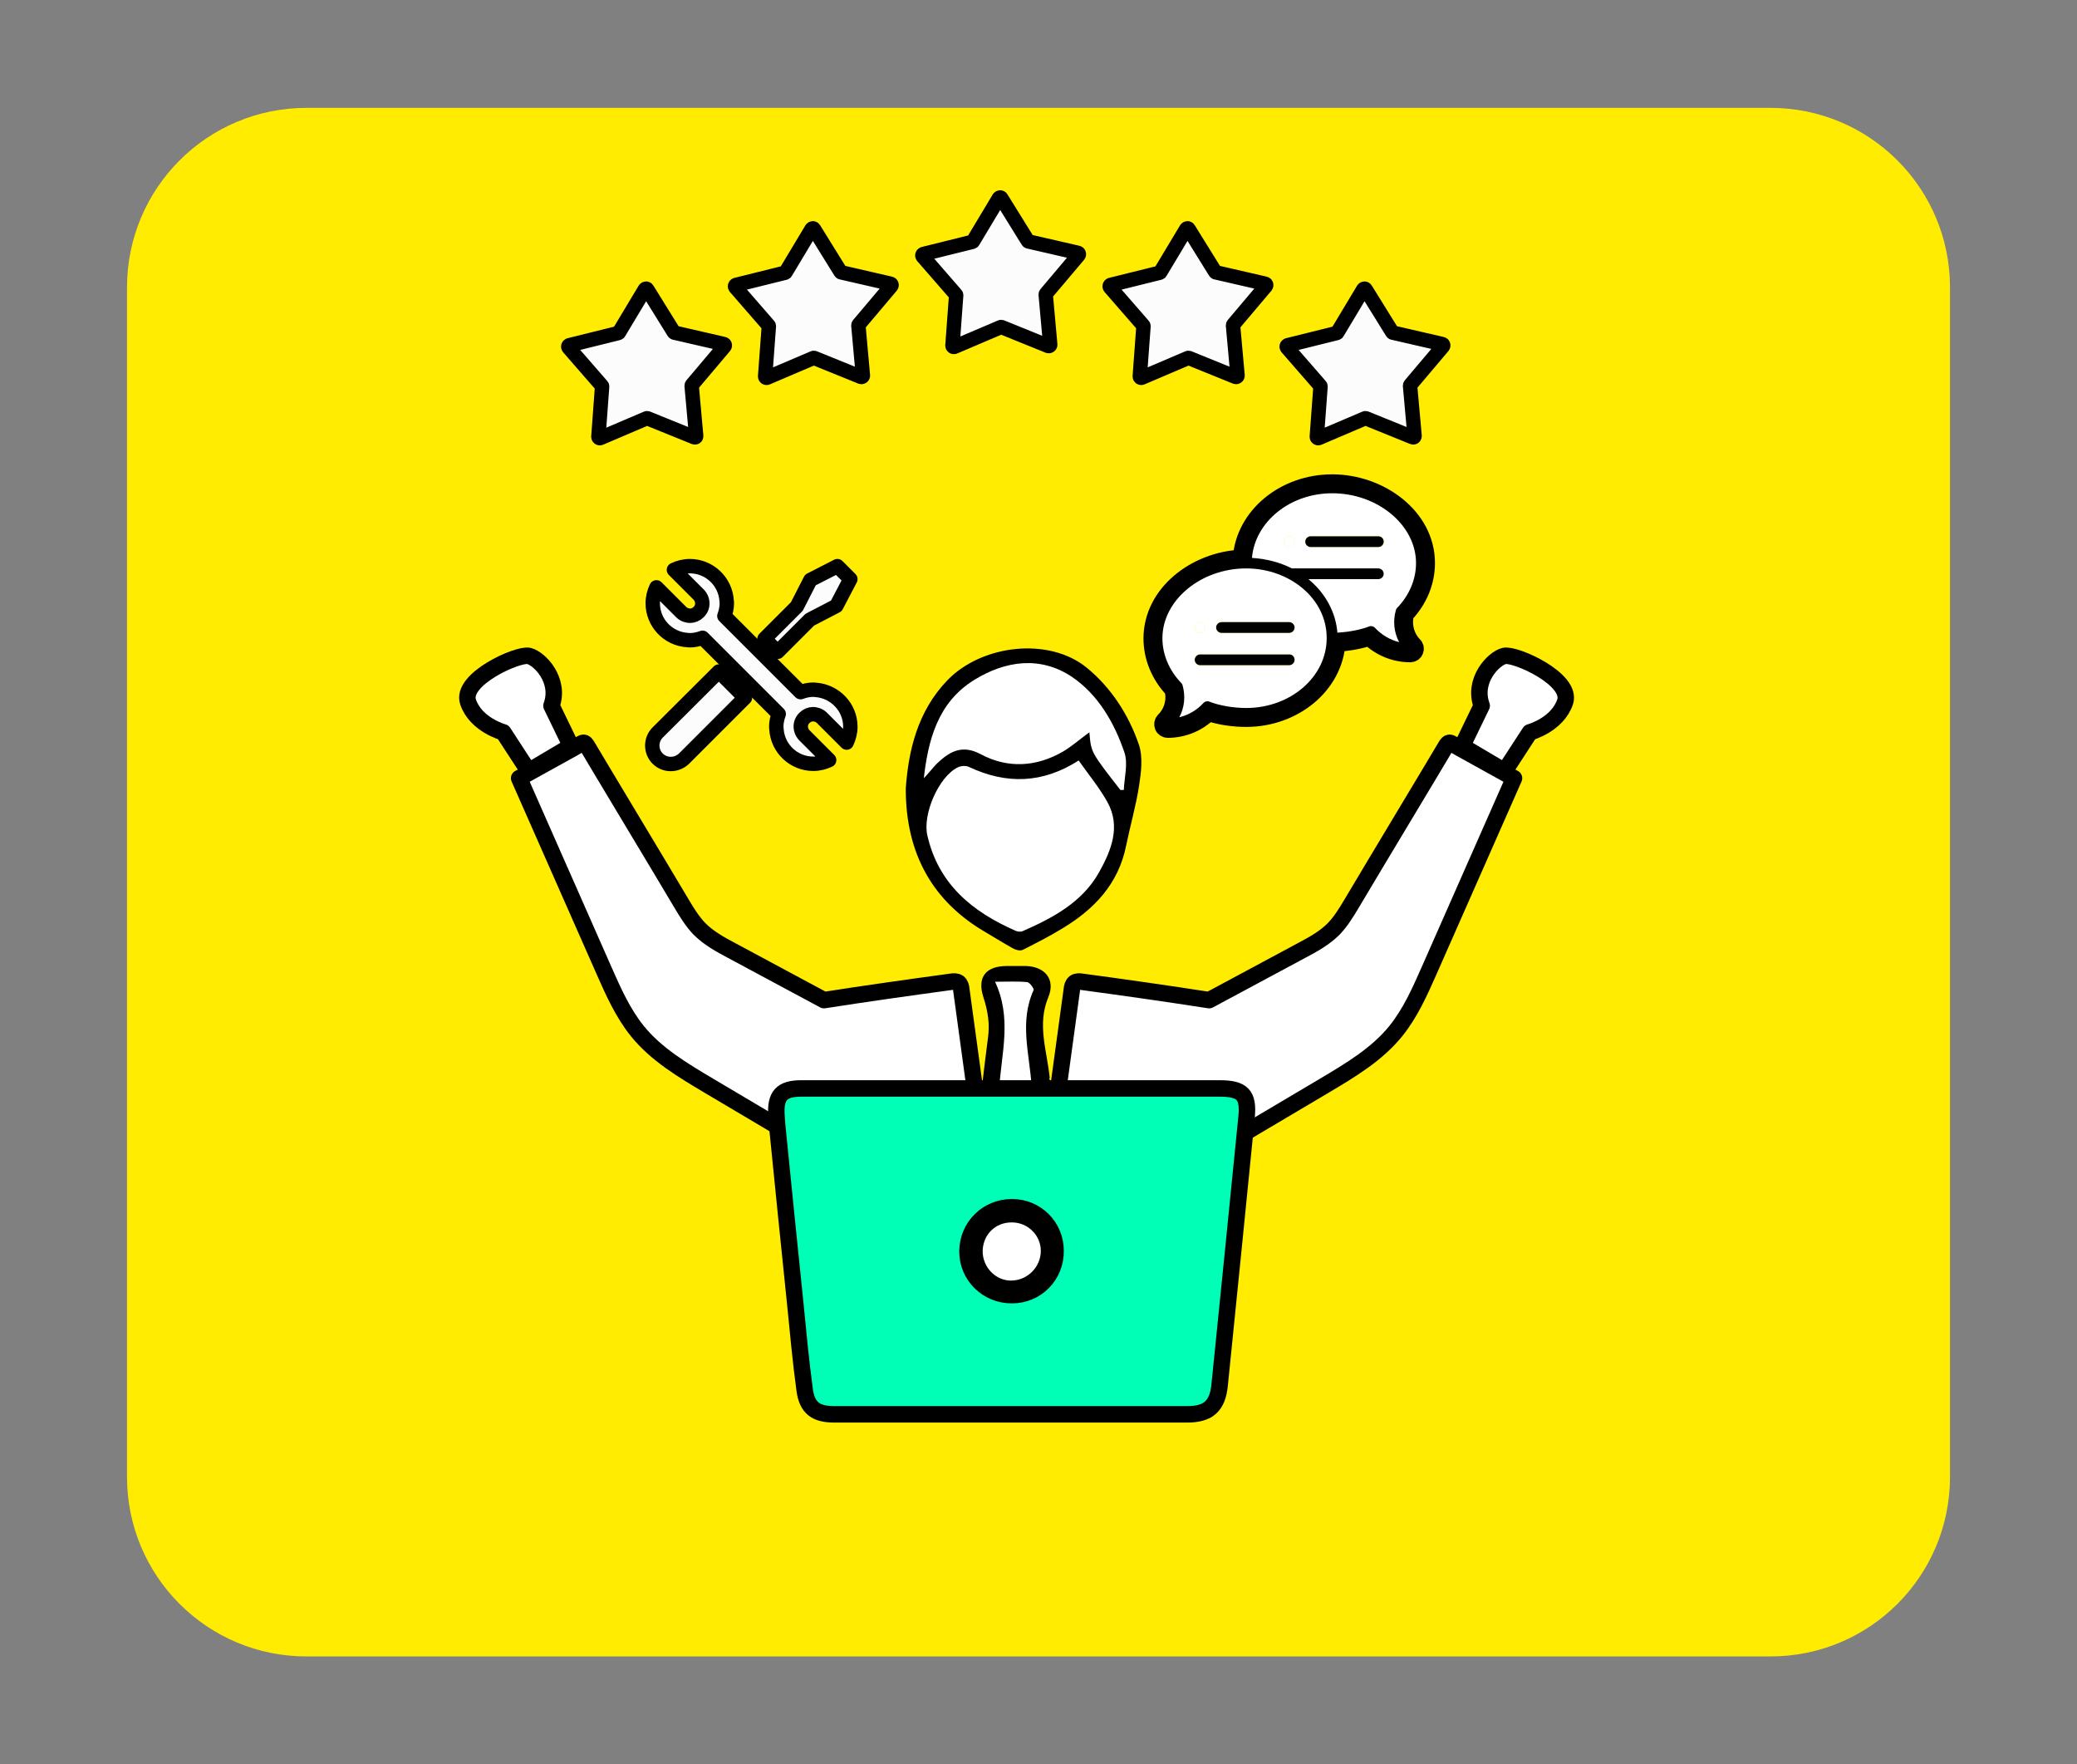 <?xml version="1.0" encoding="utf-8"?>
<!-- Generator: Adobe Illustrator 19.0.0, SVG Export Plug-In . SVG Version: 6.00 Build 0)  -->
<svg version="1.1" id="Layer_1" xmlns="http://www.w3.org/2000/svg" xmlns:xlink="http://www.w3.org/1999/xlink" x="0px" y="0px"
	 viewBox="0 0 1009 857" style="enable-background:new 0 0 1009 857;" xml:space="preserve">
<rect x="0" y="0" width="1009" height="857" fill="#808080" stroke="none"/>
<style type="text/css">
	.st0{fill:#FFEC00;}
	.st1{stroke:#000000;stroke-width:0.75;stroke-miterlimit:10;}
	.st2{fill:#FFFFFF;stroke:#000000;stroke-width:0.75;stroke-miterlimit:10;}
	.st3{fill:#FCFCFC;stroke:#000000;stroke-width:7;stroke-linecap:round;stroke-linejoin:round;stroke-miterlimit:10;}
	.st4{fill:#FFFFFF;}
	.st5{fill:none;stroke:#000000;stroke-width:8;stroke-linecap:round;stroke-linejoin:round;stroke-miterlimit:10;}
	.st6{fill:#FFFFFF;stroke:#000000;stroke-width:8;stroke-linecap:round;stroke-linejoin:round;stroke-miterlimit:10;}
	.st7{fill:#00FFB6;stroke:#000000;stroke-width:8;stroke-miterlimit:10;}
	.st8{font-family:'Ubuntu';}
	.st9{font-size:55.5px;}
</style>
<path id="XMLID_276_" class="st0" d="M860.1,804.6H148.9c-48.2,0-87.2-39-87.2-87.2V139.6c0-48.2,39-87.2,87.2-87.2h711.2
	c48.2,0,87.2,39,87.2,87.2v577.8C947.3,765.6,908.3,804.6,860.1,804.6z"/>
<g id="XMLID_274_">
	<path id="XMLID_294_" class="st1" d="M509.6,523.8c-1.3-13.3-6.3-26.1-0.7-39.5c3.6-8.6-1.7-14.6-10.9-14.7c-2.9,0-5.8,0-8.8,0
		c-10,0-14.2,5.1-11.1,14.7c2.2,6.7,3.2,13.2,2.2,20.1c-0.6,4.3-2.3,18.5-2.8,22.7c2.2,6.1,4.4,2.5,4.5,9.1h11.3v0c4.7,0,9.3,0,14,0
		c1.1-5.1,3.2-0.6,5.7-5.4c0,0-0.9-2.2-0.9-2.2 M502.5,481.1c-7,15.4-1.9,30.9-1,46.3c0,0.4-0.2,0.8-0.5,2h-16
		c1-17.6,6.5-34.8-2.2-52.8c6.9,0,11.7-0.3,16.4,0.2C500.5,476.9,502.9,480.3,502.5,481.1z"/>
	<path id="XMLID_767_" class="st1" d="M440.4,382.9c1.3-17.9,5.5-37.1,20.2-52.3c16.6-17.1,48.9-20.9,67.2-5.9
		c11.6,9.5,20.2,22.7,25.1,37.1c2,5.9,1.1,13.3,0.1,19.7c-1.5,9.8-4.3,19.4-6.3,29.2c-3.7,18.4-15.3,30.6-30.7,39.9
		c-6.2,3.8-12.7,7.1-19.2,10.4c-1.1,0.6-3.2,0.1-4.4-0.6c-4.4-2.4-8.6-5.1-12.9-7.6C453.7,438,440.3,414.9,440.4,382.9z
		 M524.1,368.9c-17.8,11.5-35.3,11.7-53.2,3.3c-1.6-0.7-4.1-0.6-5.8,0.2c-9.5,4.6-17.3,23-15,33.3c5.5,24,22.1,37.4,43.2,46.8
		c1,0.4,2.5,0.6,3.5,0.2c14.9-6.5,29.3-14.1,37.5-28.9c5.9-10.6,10.7-22.3,4-34.4C534.4,382.4,529.2,376.1,524.1,368.9z
		 M544.1,384.1c0.7,0,1.4,0,2.2,0c0.2-6.3,2.2-13.2,0.3-18.7c-5-14.5-12.9-28.3-25.6-36.9c-15.5-10.4-32.7-8-48,1.5
		c-17.8,11.1-22.5,29.6-24.7,49c2.8-2.6,4.9-5.7,7.5-8.2c5.9-5.6,11.7-8.8,20.5-4.1c13.2,7,27.1,6.3,40.1-1.2
		c4.4-2.5,8.3-6,12.5-9.1C529.7,365.6,529.7,365.6,544.1,384.1z"/>
	<path id="XMLID_579_" class="st2" d="M501,529.3c-5.4,0-10.5,0-16,0c1-17.6,6.5-34.8-2.2-52.8c6.9,0,11.7-0.3,16.4,0.2
		c1.3,0.2,3.7,3.5,3.3,4.3c-7,15.3-2,30.8-1,46.3C501.5,527.8,501.3,528.2,501,529.3z"/>
	<path id="XMLID_135_" class="st2" d="M524.1,368.9c5.1,7.2,10.3,13.5,14.2,20.5c6.7,12.1,1.9,23.8-4,34.4
		c-8.2,14.7-22.6,22.4-37.5,28.9c-1,0.4-2.5,0.2-3.5-0.2c-21.2-9.3-37.8-22.8-43.2-46.8c-2.3-10.3,5.5-28.6,15-33.3
		c1.6-0.8,4.2-1,5.8-0.2C488.8,380.6,506.3,380.4,524.1,368.9z"/>
	<path id="XMLID_110_" class="st2" d="M544.1,384.1c-14.4-18.5-14.4-18.5-15.2-27.7c-4.2,3.1-8.1,6.5-12.5,9.1
		c-13.1,7.5-27,8.2-40.1,1.2c-8.8-4.7-14.6-1.4-20.5,4.1c-2.6,2.5-4.7,5.6-7.5,8.2c2.1-19.4,6.8-37.9,24.7-49
		c15.3-9.5,32.5-11.9,48-1.5c12.7,8.6,20.7,22.4,25.6,36.9c1.9,5.6-0.1,12.4-0.3,18.7C545.5,384.1,544.8,384.1,544.1,384.1z"/>
	<g id="XMLID_889_">
		<g id="XMLID_444_">
			<g id="XMLID_445_">
				<g id="XMLID_448_">
					<g id="XMLID_449_">
						<path id="XMLID_460_" class="st3" d="M319.5,355.8c-3.5,3.5-3.5,9.2,0,12.7c1.8,1.8,4.1,2.6,6.4,2.6s4.6-0.9,6.4-2.6
							l29.6-29.6l-12.7-12.7L319.5,355.8z"/>
						<polygon id="XMLID_451_" class="st3" points="393.4,301 406.3,294.3 413.1,281.3 406.8,275 393.7,281.7 387.1,294.6 
							371.4,310.3 377.8,316.6 						"/>
						<path id="XMLID_450_" class="st3" d="M396.3,335.1l-1.2-0.1c-2.2,0-4.3,0.5-6.2,1.2l-37-37c0.7-1.9,1.2-4,1.2-6.2l-0.1-1.2
							c-0.6-9.4-8.4-16.8-17.9-16.8c-2.8,0-5.4,0.7-7.7,1.8l12,12c0.6,0.6,1.1,1.4,1.4,2.2c0.8,2.1,0.4,4.6-1.4,6.3
							c-1.2,1.2-2.7,1.8-4.2,1.8c-0.7,0-1.4-0.2-2.1-0.4c-0.8-0.3-1.5-0.7-2.2-1.4l-12-12c-1.1,2.3-1.8,4.9-1.8,7.7
							c0,9.5,7.4,17.3,16.8,17.9l1.2,0.1c2.2,0,4.3-0.5,6.2-1.2l37,37c-0.7,1.9-1.2,4-1.2,6.2l0.1,1.2c0.6,9.4,8.4,16.8,17.9,16.8
							c2.8,0,5.4-0.7,7.7-1.8l-12-12c-0.6-0.6-1.1-1.4-1.4-2.2c-0.8-2.1-0.4-4.6,1.4-6.3c1.2-1.2,2.7-1.8,4.2-1.8
							c0.7,0,1.4,0.2,2.1,0.4c0.8,0.3,1.5,0.7,2.2,1.4l12,12c1.1-2.4,1.8-4.9,1.8-7.7C413.1,343.5,405.6,335.8,396.3,335.1z"/>
					</g>
				</g>
			</g>
		</g>
	</g>
	<g id="XMLID_205_">
		<circle id="XMLID_281_" class="st4" cx="626.3" cy="263.1" r="2.6"/>
		<circle id="XMLID_339_" class="st4" cx="583" cy="304.8" r="2.6"/>
		<path id="XMLID_243_" class="st5" d="M682.9,298.4c6.6-7,10.2-15.8,10.2-24.9c0-22.7-22.7-39.1-45.9-39.1
			c-23.5,0-42.8,16.2-44.3,36.6c-22.4,1.1-43.4,17.3-43.4,39.1c0,9.1,3.6,17.9,10.2,24.9c1.3,5.4-0.3,11-4.2,14.9
			c-0.8,0.8-1,1.9-0.6,2.9c0.4,1,1.4,1.6,2.4,1.6c7.4,0,14.6-2.9,19.9-8.1c5.2,1.8,12,2.8,18.1,2.8c23.5,0,42.8-16.2,44.3-36.6
			c5.5-0.2,11.1-1.3,15.6-2.8c5.3,5.1,12.5,8,19.9,8c1.1,0,2-0.6,2.4-1.6c0.4-1,0.2-2.1-0.6-2.8
			C683.2,309.5,681.6,303.8,682.9,298.4z M605.4,343.9c-6.2,0-13.2-1.2-17.9-3.1c-1-0.4-2.2-0.1-2.9,0.7c-3.2,3.4-7.3,5.8-11.7,6.9
			c2.5-4.7,3.1-10.3,1.6-15.5c-0.1-0.4-0.3-0.8-0.6-1.1c-5.9-6.1-9.2-13.8-9.2-21.8c0-18.4,18.6-33.9,40.7-33.9
			c20.8,0,39.1,14.5,39.1,33.9C644.6,328.7,627,343.9,605.4,343.9z M667.9,305c-0.7-0.8-1.9-1.1-2.9-0.7c-4.1,1.6-9.9,2.7-15.4,3
			c-0.8-9.9-5.7-19.1-14.1-26h34c1.4,0,2.6-1.2,2.6-2.6s-1.2-2.6-2.6-2.6h-42c-5.9-3-12.6-4.8-19.4-5.1c1.5-17.5,18.4-31.4,39-31.4
			c22.1,0,40.7,15.5,40.7,33.9c0,8-3.3,15.7-9.2,21.8c-0.3,0.3-0.5,0.7-0.6,1.1c-1.5,5.3-0.9,10.8,1.6,15.5
			C675.2,310.8,671.1,308.4,667.9,305z"/>
		<path id="XMLID_474_" class="st4" d="M678.1,296.4c0.1-0.4,0.3-0.8,0.6-1.1c5.9-6.1,9.2-13.8,9.2-21.8c0-18.4-18.6-33.9-40.7-33.9
			c-20.6,0-37.5,13.9-39,31.4c6.8,0.4,13.5,2.1,19.4,5.1h42c1.4,0,2.6,1.2,2.6,2.6s-1.2,2.6-2.6,2.6h-34c8.4,6.9,13.3,16.2,14.1,26
			c5.5-0.3,11.3-1.4,15.4-3c1-0.4,2.2-0.1,2.9,0.7c3.2,3.4,7.2,5.8,11.7,6.9C677.2,307.2,676.6,301.7,678.1,296.4z M626.3,265.7
			c-1.4,0-2.6-1.2-2.6-2.6c0-1.4,1.2-2.6,2.6-2.6s2.6,1.2,2.6,2.6C628.9,264.5,627.7,265.7,626.3,265.7z M669.6,265.7h-32.9
			c-1.4,0-2.6-1.2-2.6-2.6c0-1.4,1.2-2.6,2.6-2.6h32.9c1.4,0,2.6,1.2,2.6,2.6C672.2,264.5,671,265.7,669.6,265.7z"/>
		<path id="XMLID_388_" class="st4" d="M605.4,276.1c-22.1,0-40.7,15.5-40.7,33.9c0,8,3.3,15.7,9.2,21.8c0.3,0.3,0.5,0.7,0.6,1.1
			c1.5,5.3,0.9,10.8-1.6,15.5c4.5-1.1,8.6-3.5,11.7-6.9c0.7-0.8,1.9-1.1,2.9-0.7c4.7,1.9,11.7,3.1,17.9,3.1
			c21.6,0,39.1-15.2,39.1-33.9C644.6,290.6,626.3,276.1,605.4,276.1z M583,302.2c1.4,0,2.6,1.2,2.6,2.6c0,1.4-1.2,2.6-2.6,2.6
			s-2.6-1.2-2.6-2.6C580.4,303.4,581.6,302.2,583,302.2z M626.3,323.1H583c-1.4,0-2.6-1.2-2.6-2.6c0-1.4,1.2-2.6,2.6-2.6h43.3
			c1.4,0,2.6,1.2,2.6,2.6C628.9,321.9,627.7,323.1,626.3,323.1z M626.3,307.4h-32.9c-1.4,0-2.6-1.2-2.6-2.6c0-1.4,1.2-2.6,2.6-2.6
			h32.9c1.4,0,2.6,1.2,2.6,2.6C628.9,306.2,627.7,307.4,626.3,307.4z"/>
		<path id="XMLID_334_" d="M628.9,304.8c0,1.4-1.2,2.6-2.6,2.6h-32.9c-1.4,0-2.6-1.2-2.6-2.6c0-1.4,1.2-2.6,2.6-2.6h32.9
			C627.7,302.2,628.9,303.4,628.9,304.8z"/>
		<path id="XMLID_331_" d="M628.9,320.5c0,1.4-1.2,2.6-2.6,2.6H583c-1.4,0-2.6-1.2-2.6-2.6c0-1.4,1.2-2.6,2.6-2.6h43.3
			C627.7,317.8,628.9,319,628.9,320.5z"/>
		<path id="XMLID_200_" d="M672.2,263.1c0,1.4-1.2,2.6-2.6,2.6h-32.9c-1.4,0-2.6-1.2-2.6-2.6c0-1.4,1.2-2.6,2.6-2.6h32.9
			C671,260.5,672.2,261.6,672.2,263.1z"/>
	</g>
	<g id="XMLID_6_">
		<path id="XMLID_255_" class="st6" d="M490.7,678c-0.5,0.1-1,0.1-1.4,0.2c-28.2,2.4-56.4,4.7-84.6,7.1c-1.3,0.1-2.6,0.2-3.6-0.6
			c-1.1-0.8-1.3-2.3-1.5-3.7c-5.2-43.4-10.5-86.8-15.7-130.2c-13.2-7.8-26.3-15.6-39.5-23.4c-12.6-7.5-25.6-15.2-34.8-26.6
			c-7-8.7-11.6-19-16.1-29.2c-13.8-31.2-27.5-62.4-41.3-93.6c7.7-4.3,15.4-8.5,23.1-12.8c1.8-1,3.7-2,5.5-3.1c2.6-1.5,3-2.2,4.6,0.5
			c2.3,3.8,4.5,7.6,6.8,11.4c9.1,15.2,18.2,30.4,27.3,45.5c3.9,6.5,7.8,13.1,11.7,19.6c2.5,4.2,5.1,8.4,8.4,11.9
			c4.5,4.6,10.3,7.8,16,10.8c14.9,8,29.8,16,44.7,24c20.5-3.2,41.1-6.1,61.7-8.9c1.2-0.2,2.6-0.3,3.6,0.4c1,0.8,1.3,2.1,1.4,3.4
			c8.8,64.1,17.5,128.3,26.3,192.4c0.2,1.4,0.3,2.9-0.6,4C492.1,677.5,491.4,677.8,490.7,678z"/>
		<path id="XMLID_2_" class="st6" d="M256.8,374.6l-12.3-18.9c0,0-13.3-3.6-17.1-14.7c-3.8-11.1,24.2-23.6,29.5-22.4
			c5.3,1.3,15.5,11.9,11,24.2l9.5,19.6L256.8,374.6z"/>
	</g>
	<g id="XMLID_7_">
		<path id="XMLID_9_" class="st6" d="M497,678c0.5,0.1,1,0.1,1.4,0.2c28.2,2.4,56.4,4.7,84.6,7.1c1.3,0.1,2.6,0.2,3.6-0.6
			c1.1-0.8,1.3-2.3,1.5-3.7c5.2-43.4,10.5-86.8,15.7-130.2c13.2-7.8,26.3-15.6,39.5-23.4c12.6-7.5,25.6-15.2,34.8-26.6
			c7-8.7,11.6-19,16.1-29.2c13.8-31.2,27.5-62.4,41.3-93.6c-7.7-4.3-15.4-8.5-23.1-12.8c-1.8-1-3.7-2-5.5-3.1
			c-2.6-1.5-3-2.2-4.6,0.5c-2.3,3.8-4.5,7.6-6.8,11.4c-9.1,15.2-18.2,30.4-27.3,45.5c-3.9,6.5-7.8,13.1-11.7,19.6
			c-2.5,4.2-5.1,8.4-8.4,11.9c-4.5,4.6-10.3,7.8-16,10.8c-14.9,8-29.8,16-44.7,24c-20.5-3.2-41.1-6.1-61.7-8.9
			c-1.2-0.2-2.6-0.3-3.6,0.4c-1,0.8-1.3,2.1-1.4,3.4c-8.8,64.1-17.5,128.3-26.3,192.4c-0.2,1.4-0.3,2.9,0.6,4
			C495.5,677.5,496.2,677.8,497,678z"/>
		<path id="XMLID_8_" class="st6" d="M730.9,374.6l12.3-18.9c0,0,13.3-3.6,17.1-14.7c3.8-11.1-24.2-23.6-29.5-22.4
			c-5.3,1.3-15.5,11.9-11,24.2l-9.5,19.6L730.9,374.6z"/>
	</g>
	<g id="XMLID_352_">
		<path id="XMLID_760_" class="st7" d="M592.4,528.7c-33.6,0-67.3,0-100.9,0v0h-23.2c-26.3,0-52.7,0-79,0c-9.6,0-12.7,3.5-12.1,13.1
			c0.1,1.5,0.2,2.9,0.3,4.4c2.9,28.9,5.8,57.8,8.8,86.6c1.4,14.1,2.7,28.3,4.6,42.3c1.2,8.9,5.5,11.9,14.5,11.9
			c57.1,0,114.1,0,171.2,0c10.3,0,14.9-3.9,15.9-14.3c4.4-43.4,8.8-86.8,13.1-130.3C606.6,531.7,603.5,528.7,592.4,528.7z
			 M491.6,629.1c-12,0.1-21.7-9.5-21.6-21.3c0.1-12,9.6-21.4,21.6-21.4c11.8,0,21.1,9.3,21.2,21C513,619.5,503.6,629.1,491.6,629.1z
			"/>
		<path id="XMLID_739_" class="st1" d="M491.6,586.4c-12,0-21.6,9.4-21.6,21.4c-0.1,11.8,9.7,21.4,21.6,21.3
			c12-0.1,21.4-9.6,21.2-21.7C512.7,595.7,503.4,586.5,491.6,586.4z M491.3,622.4c-7.9,0.1-14.5-6.8-14.3-15c0.2-8,6.4-14,14.5-14
			c7.9,0,14.4,6.4,14.4,14.2C506.1,615.6,499.4,622.2,491.3,622.4z"/>
		<path id="XMLID_32_" class="st2" d="M491.6,593.4c7.9,0,14.4,6.4,14.4,14.2c0,8-6.6,14.7-14.7,14.8c-7.9,0.1-14.5-6.8-14.3-15
			C477.3,599.3,483.5,593.3,491.6,593.4z"/>
	</g>
	<g id="XMLID_183_">
		<path id="XMLID_57_" class="st3" d="M337.3,212.4l-22.7-9.2c-0.2-0.1-0.3-0.1-0.5,0l-22.5,9.6c-0.4,0.2-0.9-0.2-0.9-0.6l1.8-24.4
			c0-0.2,0-0.3-0.2-0.5l-16.1-18.5c-0.3-0.4-0.1-0.9,0.3-1.1l23.8-5.9c0.2,0,0.3-0.1,0.4-0.3l12.6-21c0.3-0.4,0.9-0.4,1.1,0
			l12.9,20.8c0.1,0.1,0.2,0.3,0.4,0.3l23.9,5.5c0.5,0.1,0.7,0.7,0.4,1.1l-15.8,18.7c-0.1,0.1-0.2,0.3-0.2,0.5l2.2,24.4
			C338.3,212.3,337.8,212.6,337.3,212.4z"/>
		<g id="XMLID_165_">
			<path id="XMLID_179_" class="st3" d="M418.3,183.1l-22.7-9.2c-0.2-0.1-0.3-0.1-0.5,0l-22.5,9.6c-0.4,0.2-0.9-0.2-0.9-0.6
				l1.8-24.4c0-0.2,0-0.3-0.2-0.5l-16.1-18.5c-0.3-0.4-0.1-0.9,0.3-1.1l23.8-5.9c0.2,0,0.3-0.1,0.4-0.3l12.6-21
				c0.3-0.4,0.9-0.4,1.1,0l12.9,20.8c0.1,0.1,0.2,0.3,0.4,0.3l23.9,5.5c0.5,0.1,0.7,0.7,0.4,1.1l-15.8,18.7
				c-0.1,0.1-0.2,0.3-0.2,0.5l2.2,24.4C419.2,182.9,418.7,183.2,418.3,183.1z"/>
			<path id="XMLID_180_" class="st3" d="M509.3,168.1l-22.7-9.2c-0.2-0.1-0.3-0.1-0.5,0l-22.5,9.6c-0.4,0.2-0.9-0.2-0.9-0.6
				l1.8-24.4c0-0.2,0-0.3-0.2-0.5l-16.1-18.5c-0.3-0.4-0.1-0.9,0.3-1.1l23.8-5.9c0.2,0,0.3-0.1,0.4-0.3l12.6-21
				c0.3-0.4,0.9-0.4,1.1,0l12.9,20.8c0.1,0.1,0.2,0.3,0.4,0.3l23.9,5.5c0.5,0.1,0.7,0.7,0.4,1.1l-15.8,18.7
				c-0.1,0.1-0.2,0.3-0.2,0.5l2.2,24.4C510.2,167.9,509.7,168.2,509.3,168.1z"/>
			<path id="XMLID_181_" class="st3" d="M600.3,183.1l-22.7-9.2c-0.2-0.1-0.3-0.1-0.5,0l-22.5,9.6c-0.4,0.2-0.9-0.2-0.9-0.6
				l1.8-24.4c0-0.2,0-0.3-0.2-0.5l-16.1-18.5c-0.3-0.4-0.1-0.9,0.3-1.1l23.8-5.9c0.2,0,0.3-0.1,0.4-0.3l12.6-21
				c0.3-0.4,0.9-0.4,1.1,0l12.9,20.8c0.1,0.1,0.2,0.3,0.4,0.3l23.9,5.5c0.5,0.1,0.7,0.7,0.4,1.1l-15.8,18.7
				c-0.1,0.1-0.2,0.3-0.2,0.5l2.2,24.4C601.2,182.9,600.7,183.2,600.3,183.1z"/>
		</g>
		<path id="XMLID_182_" class="st3" d="M686.3,212.4l-22.7-9.2c-0.2-0.1-0.3-0.1-0.5,0l-22.5,9.6c-0.4,0.2-0.9-0.2-0.9-0.6l1.8-24.4
			c0-0.2,0-0.3-0.2-0.5l-16.1-18.5c-0.3-0.4-0.1-0.9,0.3-1.1l23.8-5.9c0.2,0,0.3-0.1,0.4-0.3l12.6-21c0.3-0.4,0.9-0.4,1.1,0
			l12.9,20.8c0.1,0.1,0.2,0.3,0.4,0.3l23.9,5.5c0.5,0.1,0.7,0.7,0.4,1.1l-15.8,18.7c-0.1,0.1-0.2,0.3-0.2,0.5l2.2,24.4
			C687.2,212.3,686.7,212.6,686.3,212.4z"/>
	</g>
</g>
</svg>
